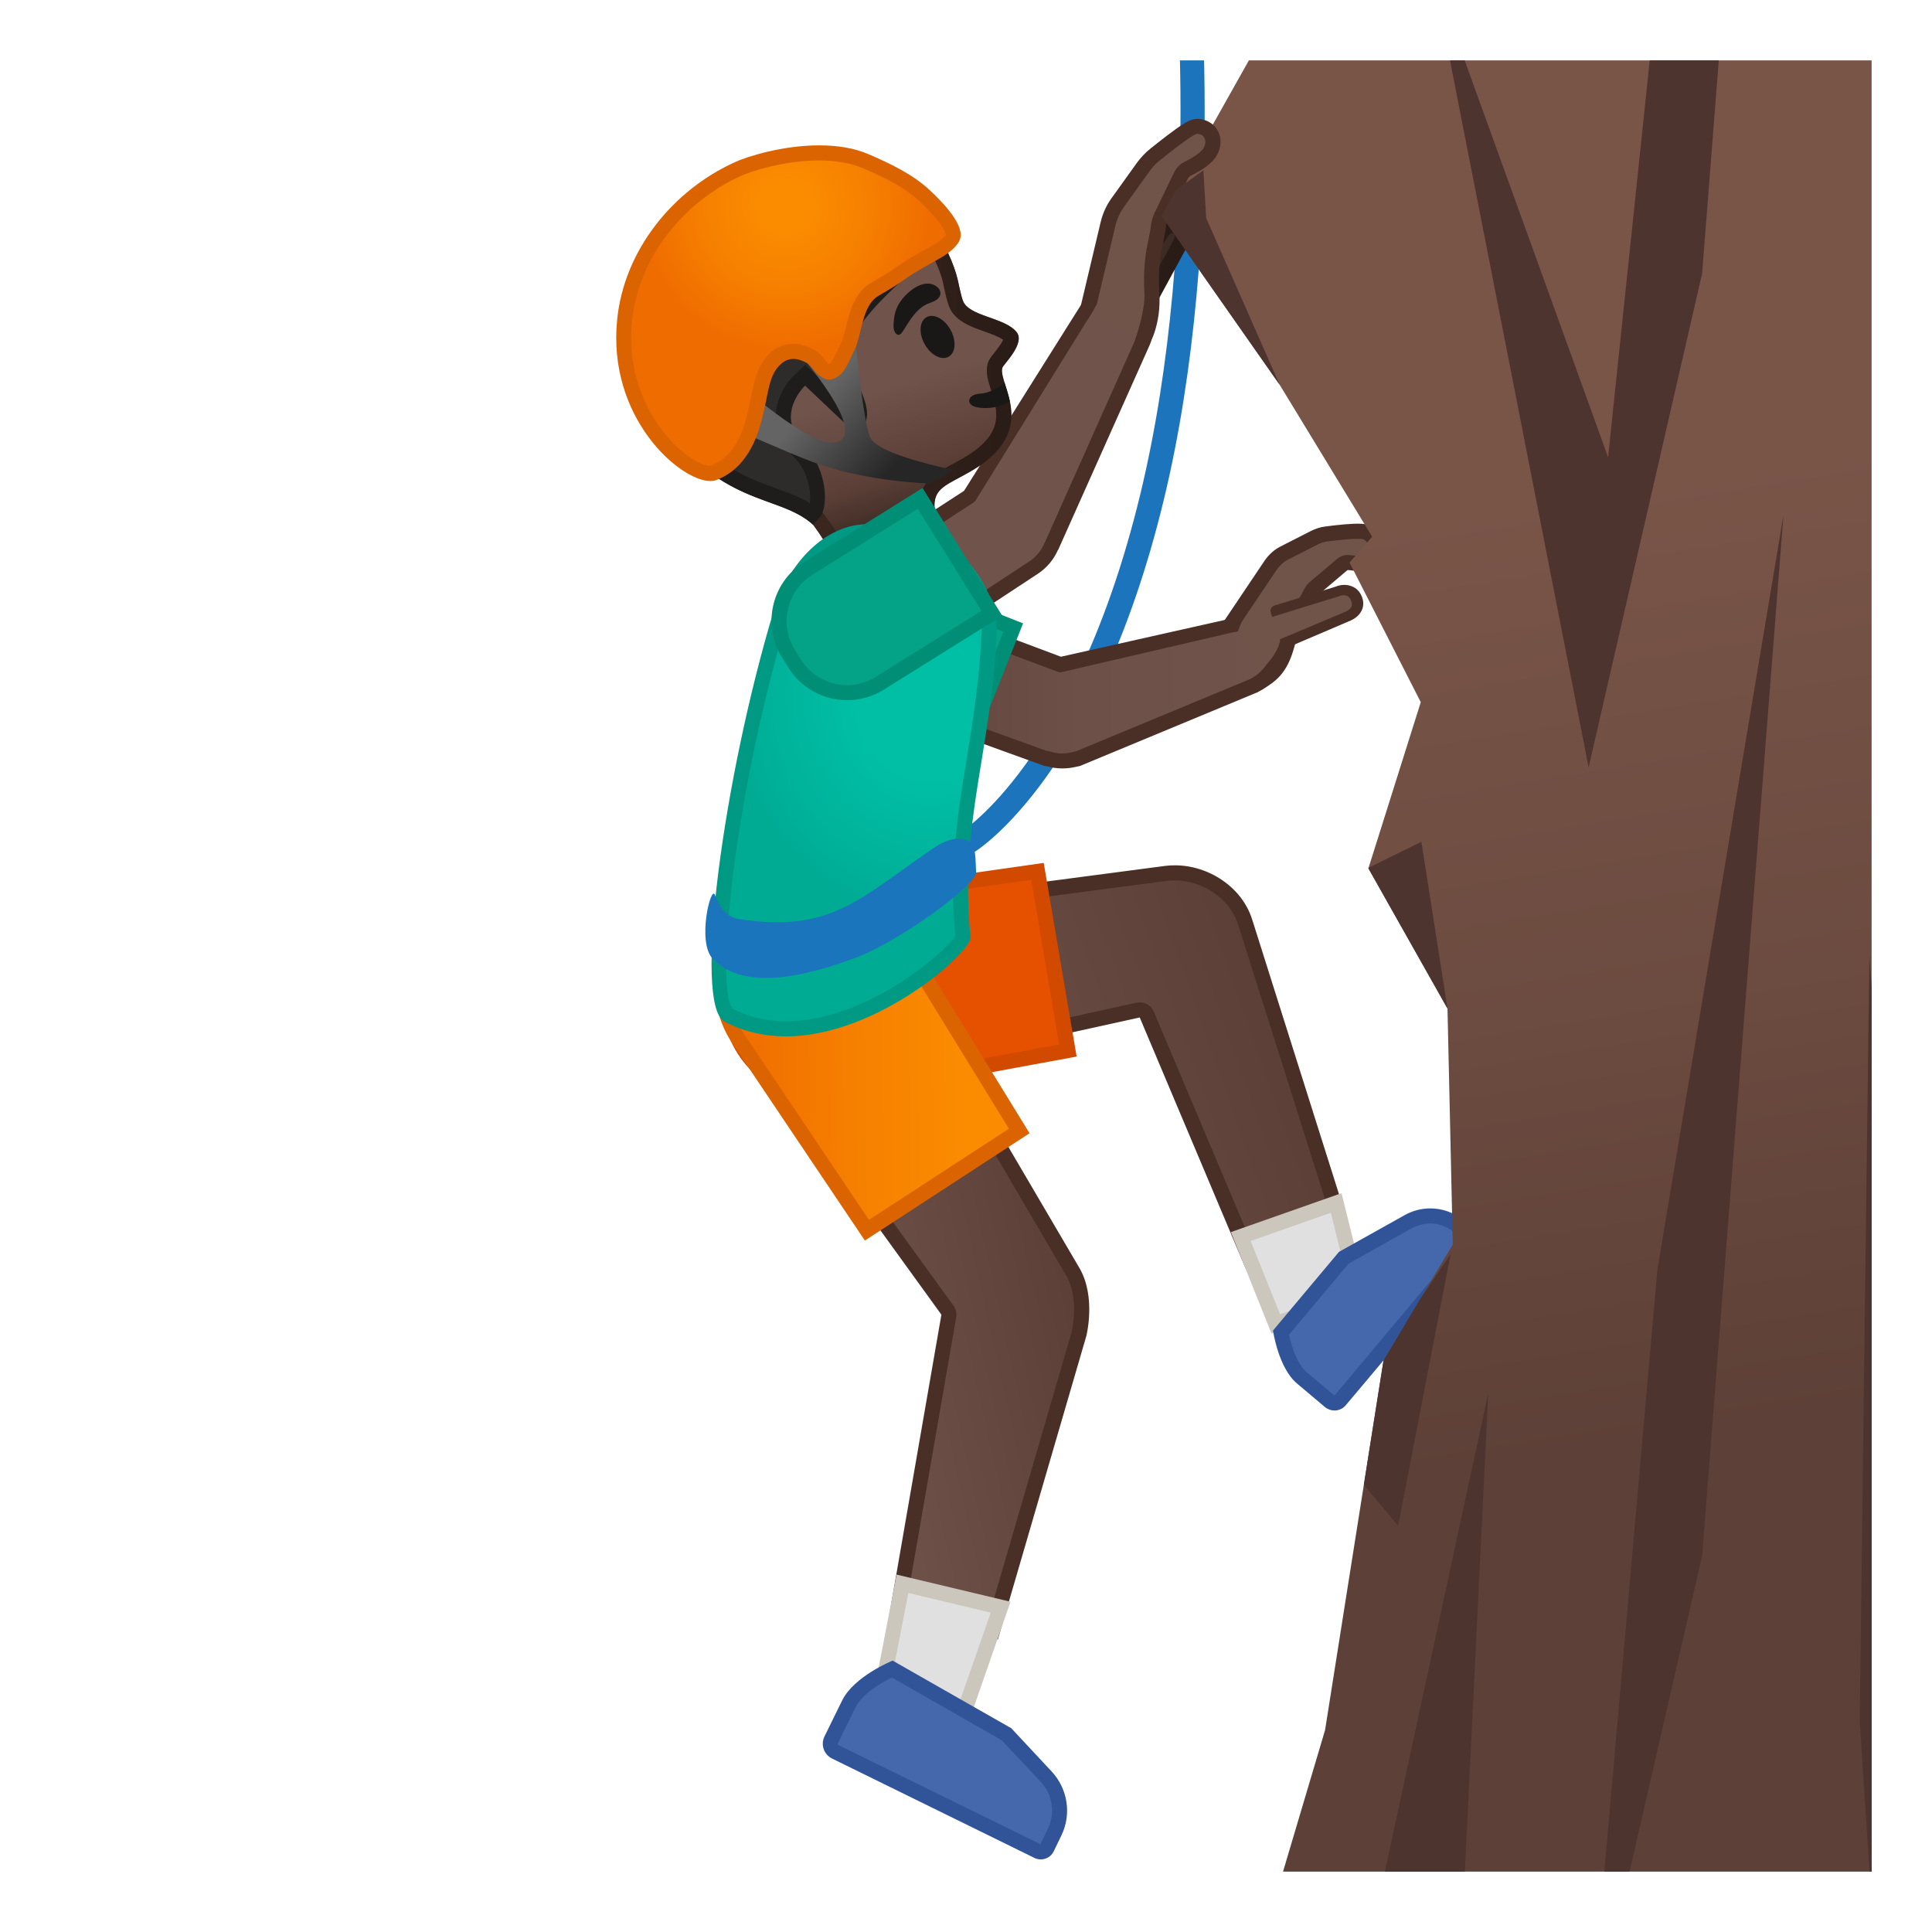 <svg viewBox="0 0 128 128" xmlns="http://www.w3.org/2000/svg" xmlns:xlink="http://www.w3.org/1999/xlink">
  <defs>
    <rect id="i" height="120" width="120" x="4" y="4"/>
  </defs>
  <clipPath id="a">
    <use xlink:href="#i"/>
  </clipPath>
  <path clip-path="url(#a)" d="m78.47-4.96s2.17 20.17-2.17 38-12.09 22.68-12.09 22.68" fill="none" stroke="#1C75BC" stroke-linecap="round" stroke-linejoin="round" stroke-miterlimit="10" stroke-width="1.6"/>
  <g clip-path="url(#a)">
    <linearGradient id="g" gradientUnits="userSpaceOnUse" x1="57.303" x2="83.977" y1="45.209" y2="45.209">
      <stop offset="0" stop-color="#5C4037"/>
      <stop offset=".158" stop-color="#63463D"/>
      <stop offset=".533" stop-color="#6D5047"/>
      <stop offset=".999" stop-color="#70534A"/>
    </linearGradient>
    <path d="m57.3 45.91 2.22-5.91 10.72 4.02h0.02l11.49-2.58c1.83-0.52 3.23 2.86 1.29 3.99l-11.67 4.84v-0.02c-0.68 0.22-1.39 0.2-2.03-0.02l-0.01 0.03-12.03-4.35z" fill="url(#g)"/>
    <path d="m70.37 50.91c-0.35 0-0.7-0.05-1.04-0.15-0.06 0-0.12 0-0.18-0.03l-12.02-4.35c-0.13-0.04-0.23-0.14-0.28-0.26-0.06-0.12-0.06-0.26-0.01-0.38l2.22-5.91c0.05-0.12 0.14-0.22 0.26-0.28s0.26-0.06 0.38-0.01l10.59 3.97 11.36-2.55c1-0.28 2.07 0.34 2.58 1.53 0.47 1.1 0.37 2.62-0.93 3.38l-11.73 4.87c-0.06 0.02-0.12 0.04-0.18 0.04-0.35 0.09-0.68 0.13-1.02 0.13zm-1.02-1.17c0.05 0 0.1 0.01 0.15 0.03 0.55 0.19 1.14 0.2 1.71 0.02 0.03-0.01 0.06-0.02 0.09-0.02l11.55-4.79c0.27-0.16 0.51-0.27 0.94-0.77 0.31-0.35-0.3-0.87-0.49-1.32-0.25-0.6-0.81-1.21-1.43-1.04l-11.49 2.67c-0.01 0-0.03 0-0.04 0.01-0.1 0.02-0.18 0.01-0.26-0.02l-10.26-3.85-1.86 4.97 11.38 4.12c0-0.01 0-0.01 0.01-0.01z" fill="#4A2F27"/>
    <path d="m81.68 41.17 2.5-3.72c0.24-0.35 0.54-0.63 0.9-0.81l2-1.02c0.25-0.13 0.52-0.21 0.81-0.25 0.61-0.08 1.7-0.2 2.27-0.17 0.29 0.01 0.5 0.09 0.75 0.36 0.45 0.5 0.46 1.22-0.02 1.58-0.34 0.25-1.07 0.19-1.47 0.13-0.19-0.03-0.37 0.02-0.51 0.13l-1.76 1.48c-0.15 0.13-0.27 0.28-0.36 0.47-0.33 0.7-0.99 1.3-1.53 3.33-0.44 1.66-1.11 2.47-1.11 2.47s-1.81-2.59-2.47-3.98z" fill="#705349"/>
    <path d="m91.28 35.23c-0.32-0.35-0.63-0.51-1.1-0.53-0.58-0.03-1.6 0.08-2.36 0.18-0.35 0.04-0.67 0.15-0.97 0.3l-2 1.02c-0.44 0.22-0.8 0.55-1.09 0.98l-2.66 3.96 0.12 0.26c0.07 0.15 0.16 0.32 0.25 0.48 0.09-0.02 0.19-0.03 0.29-0.02 0.08 0.01 0.25-0.03 0.25-0.03l0.24-0.61 2.34-3.48c0.19-0.28 0.43-0.5 0.72-0.65l2-1.02c0.2-0.1 0.41-0.17 0.64-0.2 1.02-0.13 1.79-0.19 2.19-0.17 0.17 0.01 0.25 0.03 0.4 0.2s0.23 0.38 0.21 0.56c-0.01 0.12-0.07 0.21-0.16 0.28-0.08 0.06-0.41 0.14-1.1 0.04-0.34-0.05-0.66 0.04-0.9 0.25l-1.76 1.48c-0.21 0.17-0.37 0.39-0.49 0.65-0.08 0.18-0.19 0.36-0.32 0.55-0.35 0.56-0.83 1.33-1.24 2.86-0.21 0.79-0.86 1.44-0.86 1.44s-0.21 0.29-0.33 0.41-0.24 0.27-0.37 0.36c0.15 0.22 0.23 0.32 0.24 0.34l-0.21 0.76 0.4-0.2c0.82-0.53 1.62-1 2.11-2.85 0.37-1.38 0.78-2.05 1.12-2.58 0.15-0.24 0.28-0.45 0.38-0.67 0.06-0.12 0.13-0.22 0.23-0.3l1.76-1.49c0.02-0.02 0.06-0.03 0.11-0.02 0.85 0.12 1.47 0.04 1.84-0.23 0.32-0.23 0.51-0.58 0.56-0.98 0.02-0.47-0.14-0.95-0.48-1.33z" fill="#4A2F27"/>
    <path d="m88.61 39.19c0.53-0.2 1.06-0.08 1.29 0.49s-0.13 0.99-0.66 1.19l-4.29 1.82-0.76-2.15 4.42-1.35z" fill="#705349"/>
    <path d="m89.55 38.84c-0.32-0.12-0.68-0.13-1.07 0.03l-4.04 1.25c-0.18 0.06-0.3 0.24-0.26 0.41 0.06 0.22 0.03 0.07 0.11 0.34 0.33-0.11 4.41-1.36 4.41-1.36 0.01 0 0.02-0.01 0.02-0.01 0.14-0.06 0.33-0.1 0.5-0.03 0.13 0.05 0.23 0.16 0.3 0.34 0.17 0.41-0.14 0.63-0.45 0.75l-4.28 1.8s0.01 0.08 0.14 0.32c0.07 0.14 0.28 0.21 0.45 0.17 0.02 0 0.08-0.02 0.11-0.03 0.01 0 0.01 0 0.02-0.01l3.84-1.64c0.8-0.3 1.15-0.96 0.88-1.63-0.12-0.33-0.36-0.58-0.68-0.7z" fill="#4A2F27"/>
    <linearGradient id="f" gradientTransform="matrix(.943 -.333 .333 .943 -19.364 18.537)" gradientUnits="userSpaceOnUse" x1="53.629" x2="81.869" y1="79.877" y2="79.877">
      <stop offset="0" stop-color="#70534A"/>
      <stop offset="1" stop-color="#5C4037"/>
    </linearGradient>
    <path d="m75.99 67.23c-0.08-0.19-0.26-0.31-0.46-0.31-0.04 0-0.07 0-0.11 0.01l-19.3 4.25-1.75-10.29 22.88-3.01c0.2-0.03 0.4-0.04 0.6-0.04 2.09 0 4.05 1.36 4.65 3.24 0.24 0.76 5.46 17.25 6.4 20.23l-6.06 2.14-6.85-16.22z" fill="url(#f)"/>
    <path d="m77.85 58.33c1.85 0 3.64 1.24 4.17 2.89 0.23 0.72 5.01 15.85 6.25 19.77l-5.16 1.82-6.67-15.79c-0.16-0.38-0.53-0.61-0.92-0.61-0.07 0-0.14 0.01-0.22 0.02l-18.79 4.13-1.57-9.26 22.37-2.94c0.18-0.01 0.36-0.03 0.54-0.03m0-1c-0.22 0-0.45 0.01-0.67 0.04l-23.4 3.08 1.92 11.32 19.81-4.36 7.03 16.66 6.96-2.46s-6.28-19.86-6.54-20.69c-0.67-2.14-2.88-3.59-5.11-3.59z" fill="#4A2F27"/>
    <circle cx="54.75" cy="66.12" fill="#FBC11B" r="5.74"/>
    <polygon fill="#E0E0E0" points="82.21 81.92 88.53 79.7 90.04 85.77 84.53 87.71"/>
    <path d="m88.17 80.35 1.27 5.1-4.63 1.63-1.95-4.86 5.31-1.87m0.71-1.3-7.33 2.58 2.69 6.72 6.39-2.25-1.75-7.05z" fill="#CCC7BD"/>
    <path d="m54.63 72.47c-3.09 0-5.71-2.22-6.23-5.27-0.28-1.67 0.1-3.34 1.08-4.72s2.44-2.29 4.1-2.58l0.18-0.03 14.98-2.14 2.02 11.88-15.06 2.78c-0.35 0.05-0.71 0.08-1.07 0.08z" fill="#E65100"/>
    <path d="m68.32 58.29 1.85 10.91-14.56 2.68c-0.33 0.06-0.66 0.08-0.99 0.08-2.85 0-5.26-2.04-5.74-4.86-0.54-3.17 1.6-6.19 4.77-6.73l0.14-0.03 14.53-2.05m0.83-1.12-15.66 2.23c-3.72 0.63-6.22 4.16-5.59 7.88 0.57 3.33 3.46 5.69 6.73 5.69 0.38 0 0.77-0.03 1.15-0.1l15.55-2.87-2.18-12.83z" fill="#D14A00"/>
    <path d="m88.41 92.95c-0.08 0-0.2-0.02-0.31-0.11l-1.84-1.55c-0.89-0.75-1.28-2.41-1.39-3l4.17-4.96 4.3-2.41c0.43-0.24 0.93-0.37 1.42-0.37 0.68 0 1.33 0.24 1.85 0.67l0.83 0.69c0.07 0.06 0.12 0.15 0.12 0.24 0.01 0.1-0.02 0.19-0.09 0.27l-8.7 10.34c-0.08 0.13-0.22 0.19-0.36 0.19z" fill="#4568AD"/>
    <path d="m94.76 81.06c0.56 0 1.11 0.2 1.53 0.55l0.72 0.6-8.6 10.25-1.84-1.55c-0.63-0.53-1.01-1.75-1.17-2.48l3.95-4.71 4.21-2.36c0.38-0.19 0.79-0.3 1.2-0.3m0-1c-0.57 0-1.14 0.14-1.67 0.43l-4.38 2.45-4.37 5.21s0.35 2.48 1.6 3.52l1.84 1.55c0.18 0.15 0.41 0.23 0.63 0.23 0.28 0 0.57-0.12 0.76-0.36l8.7-10.34c0.31-0.37 0.26-0.91-0.1-1.22l-0.83-0.69c-0.63-0.52-1.4-0.78-2.18-0.78z" fill="#315499"/>
    <path d="m55.78 46.65c-2.08-0.83-3.11-3.19-2.29-5.28l0.28-0.71c0.62-1.56 2.1-2.57 3.78-2.57 0.51 0 1.01 0.1 1.5 0.29l8.07 3.2-3.27 8.27-8.07-3.2z" fill="#04A287"/>
    <path d="m57.56 38.59c0.45 0 0.89 0.08 1.31 0.25l7.61 3.01-2.91 7.34-7.61-3.01c-1.83-0.72-2.73-2.8-2-4.63l0.28-0.71c0.54-1.36 1.85-2.25 3.32-2.25m0-1c-1.82 0-3.54 1.09-4.25 2.89l-0.28 0.71c-0.93 2.35 0.22 5 2.57 5.93l8.54 3.38 3.64-9.2-8.54-3.38c-0.55-0.23-1.12-0.33-1.68-0.33z" fill="#008F76"/>
  </g>
  <g clip-path="url(#a)">
    <linearGradient id="e" gradientUnits="userSpaceOnUse" x1="94.913" x2="110.79" y1="-2.5" y2="95.25">
      <stop offset=".364" stop-color="#795548"/>
      <stop offset=".705" stop-color="#6C4B40"/>
      <stop offset="1" stop-color="#5D4037"/>
    </linearGradient>
    <polygon fill="url(#e)" points="129.72 129.87 128.72 -1.53 86.41 -2.53 76.95 14.31 84.78 25.49 90.91 35.56 89.41 37.27 94.13 46.52 90.66 57.53 95.9 66.82 96.25 82.45 91.66 90.14 87.79 114.62 82.94 130.95 97.6 130.95"/>
    <path d="m75.27 21.51c-0.5-0.28-1.04-0.65-1.66-1.13l3.24-4.82c0.24-0.4 0.52-0.61 0.79-0.61 0.12 0 0.24 0.04 0.37 0.12 0.2 0.12 0.29 0.27 0.31 0.47 0.01 0.23-0.07 0.51-0.25 0.8l-2.8 5.17z" fill="#3C2B24"/>
    <path d="m77.65 15.44c0.02 0 0.06 0.01 0.12 0.05 0.04 0.02 0.05 0.04 0.06 0.04 0.02 0.04 0.01 0.24-0.19 0.58l-2.54 4.69c-0.28-0.18-0.55-0.36-0.79-0.55l2.97-4.43c0.01-0.02 0.02-0.03 0.03-0.05 0.14-0.24 0.29-0.33 0.34-0.33m0-1c-0.48 0-0.91 0.33-1.21 0.83l-3.49 5.2c0.77 0.62 1.64 1.26 2.52 1.69 0.03-0.04 0.06-0.07 0.08-0.11l2.97-5.47c0.43-0.72 0.49-1.53-0.23-1.96-0.23-0.12-0.44-0.18-0.64-0.18z" fill="#291B16"/>
    <linearGradient id="d" gradientTransform="matrix(.962 -.274 -.274 -.962 23.434 120.17)" gradientUnits="userSpaceOnUse" x1="86.5" x2="81.338" y1="30.612" y2="40.759">
      <stop offset="0" stop-color="#5C4037"/>
      <stop offset=".158" stop-color="#63463D"/>
      <stop offset=".533" stop-color="#6D5047"/>
      <stop offset=".999" stop-color="#70534A"/>
    </linearGradient>
    <path d="m74.92 20.9c0.73 0.25 1.08 1.08 0.77 1.78l-6.03 13.52h-0.01c-0.25 0.58-0.65 1.06-1.15 1.4l-10.72 7.06-3.46-5.33 9.9-6.43 8.11-12.89 2.59 0.89z" fill="url(#d)"/>
    <path d="m57.79 45.15c-0.03 0-0.07 0-0.1-0.01-0.13-0.03-0.24-0.11-0.32-0.22l-3.46-5.33c-0.07-0.11-0.1-0.25-0.07-0.38s0.11-0.24 0.22-0.32l9.81-6.37 8.05-12.8c0.12-0.2 0.37-0.28 0.59-0.21l2.59 0.91c0.48 0.17 0.87 0.53 1.07 1s0.2 1-0.01 1.46l-6.04 13.52c-0.01 0.02-0.02 0.04-0.04 0.06-0.28 0.63-0.73 1.16-1.3 1.54l-10.72 7.06c-0.08 0.06-0.18 0.09-0.27 0.09zm-2.78-5.69 2.92 4.49 10.3-6.78c0.42-0.29 0.76-0.69 0.96-1.17 0.01-0.03 0.02-0.05 0.04-0.07l6-13.45c0.09-0.21 0.1-0.44 0-0.66-0.09-0.21-0.26-0.37-0.48-0.45l-2.3-0.83-7.81 12.61c-0.04 0.06-0.09 0.11-0.15 0.15l-9.48 6.16z" fill="#4A2F27"/>
    <path d="m72.12 20.26 1.29-5.43c0.12-0.51 0.34-0.99 0.65-1.42l1.7-2.36c0.21-0.29 0.46-0.56 0.74-0.79 0.6-0.49 1.68-1.34 2.27-1.69 0.31-0.18 0.55-0.25 0.89-0.13 0.64 0.21 0.89 0.93 0.52 1.61-0.26 0.48-1.03 0.9-1.47 1.12-0.21 0.1-0.38 0.27-0.48 0.47l-1.29 2.67c-0.11 0.23-0.18 0.47-0.21 0.72-0.09 0.93-0.57 1.97-0.42 4.39 0.12 1.97-0.69 3.1-0.69 3.1s-2.34-1.29-3.5-2.26z" fill="#705349"/>
    <path d="m80.76 8.83c-0.16-0.42-0.49-0.72-0.93-0.87-0.57-0.19-0.96-0.03-1.31 0.18-0.63 0.37-1.73 1.25-2.33 1.73-0.32 0.26-0.6 0.56-0.84 0.88l-1.7 2.37c-0.35 0.48-0.59 1.02-0.73 1.6l-1.36 5.73 0.51 0.71s0.44-0.71 0.6-1.02l1.23-5.19c0.11-0.45 0.3-0.87 0.57-1.25l1.7-2.37c0.18-0.25 0.4-0.49 0.65-0.69 0.99-0.8 1.79-1.4 2.21-1.65 0.23-0.14 0.32-0.14 0.48-0.09 0.15 0.05 0.26 0.15 0.31 0.29 0.07 0.18 0.04 0.4-0.07 0.61-0.14 0.26-0.62 0.6-1.25 0.91-0.31 0.15-0.56 0.4-0.71 0.71l-1.29 2.67c-0.14 0.29-0.22 0.58-0.25 0.89-0.03 0.25-0.08 0.5-0.14 0.79-0.17 0.79-0.39 1.87-0.29 3.67 0.07 1.12-0.58 2.96-0.59 2.99-0.05 0.15 0.13 0.51 0.15 0.52l0.39 0.21 0.34-0.28c0.04-0.05 0.83-1.37 0.7-3.49-0.1-1.66 0.1-2.63 0.27-3.41 0.07-0.33 0.13-0.62 0.16-0.9 0.02-0.19 0.07-0.37 0.16-0.55l1.29-2.67c0.05-0.11 0.14-0.19 0.24-0.24 0.6-0.29 1.37-0.75 1.69-1.33 0.27-0.48 0.32-1.01 0.14-1.46z" fill="#4A2F27"/>
    <linearGradient id="c" gradientTransform="matrix(-.954 .298 .298 .954 79.239 -87.268)" gradientUnits="userSpaceOnUse" x1="55.806" x2="55.806" y1="90.647" y2="110.78">
      <stop offset=".55" stop-color="#70534A"/>
      <stop offset=".83" stop-color="#5C4037"/>
      <stop offset="1" stop-color="#3C2B24"/>
    </linearGradient>
    <path d="m42.8 19.43c0.53-4.09 4.47-7.28 8.41-8.49 4.41-1.36 8.07 0.49 10.49 3.93 0.88 1.24 1.51 2.61 1.75 3.68 0.03 0.13 0.22 1.07 0.33 1.34 0.35 1.08 2.79 1.11 3.56 2.11 0.59 0.75-0.89 2.14-0.95 2.36-0.31 1.09 2.56 4.14-2.06 6.84-1.61 0.94-2.56 1.09-2.42 2.53l-0.22 3.49-5.02 3.18s-0.83-2.99-2.82-5.66c-1.22-1.63-3.44-2.56-5.58-3.33-4.22-1.52-5.9-8.57-5.47-11.98z" fill="url(#c)"/>
    <linearGradient id="b" gradientUnits="userSpaceOnUse" x1="42.737" x2="67.494" y1="25.447" y2="25.447">
      <stop offset="0" stop-color="#4A2F27"/>
      <stop offset="1" stop-color="#291B16"/>
    </linearGradient>
    <path d="m54.06 11.49c3.34 0 5.56 2.15 6.83 3.95 0.77 1.09 1.37 2.33 1.6 3.33l0.02 0.11c0.13 0.63 0.24 1.08 0.34 1.35 0.35 1.02 1.43 1.4 2.39 1.74 0.41 0.15 0.96 0.34 1.22 0.54-0.11 0.27-0.48 0.73-0.61 0.9-0.21 0.26-0.34 0.43-0.41 0.67-0.16 0.57 0.02 1.15 0.22 1.77 0.45 1.42 0.92 2.89-1.82 4.49-0.29 0.17-0.56 0.32-0.81 0.45-1.1 0.59-2.25 1.2-2.11 2.96l-0.18 2.91-3.52 2.23c-0.45-1.18-1.27-3.01-2.56-4.73-1.35-1.81-3.7-2.84-6.04-3.67-3.7-1.33-5.23-7.82-4.83-10.92 0.49-3.79 4.34-6.63 7.71-7.67 0.87-0.27 1.73-0.41 2.56-0.41m0-1c-0.91 0-1.86 0.14-2.85 0.45-3.94 1.21-7.88 4.4-8.41 8.49-0.44 3.41 1.24 10.46 5.49 11.99 2.14 0.77 4.36 1.7 5.58 3.33 2 2.67 2.82 5.66 2.82 5.66l5.02-3.18 0.22-3.49c-0.14-1.43 0.81-1.59 2.42-2.53 4.62-2.7 1.75-5.76 2.06-6.84 0.06-0.22 1.54-1.61 0.95-2.36-0.78-0.99-3.22-1.03-3.57-2.11-0.11-0.27-0.3-1.21-0.33-1.34-0.25-1.07-0.87-2.43-1.75-3.68-1.89-2.68-4.51-4.39-7.65-4.39z" fill="url(#b)"/>
    <path d="m53.82 34.06c-0.78-0.57-1.68-0.9-2.61-1.24-2.07-0.75-4.64-1.68-7.59-5.87-1.48-2.11-2.01-4.49-1.52-6.89 0.59-2.92 2.66-5.73 5.53-7.52 1.88-1.17 4.08-1.81 6.2-1.81 3.6 0 6.54 1.8 8.32 5.07-0.2 0.19-0.55 0.48-0.89 0.77-2.37 2.03-4.93 4.33-5.32 6.05-0.27 1.17 0.17 2.25 0.55 3.19 0.47 1.14 0.64 1.73 0.23 2.21l-3.38-3.19-0.34 0.32c-0.04 0.04-1.08 1.02-1.1 2.4-0.01 0.85 0.35 1.66 1.09 2.39 0.89 0.88 1.18 2.18 1.17 3.03-0.01 0.61-0.16 0.91-0.25 0.99l-0.09 0.1z" fill="#2E2B2B"/>
    <path d="m53.83 11.24c3.27 0 5.98 1.58 7.68 4.47-0.18 0.15-0.38 0.33-0.58 0.5-2.54 2.17-5.06 4.45-5.48 6.32-0.3 1.33 0.19 2.53 0.58 3.49 0.19 0.46 0.31 0.78 0.37 1.03l-2.37-2.24-0.68-0.64-0.69 0.64c-0.13 0.12-1.24 1.19-1.26 2.76-0.01 0.68 0.19 1.72 1.24 2.75 0.95 0.94 1.11 2.42 1.01 3.04-0.71-0.43-1.48-0.7-2.27-0.99-2.11-0.76-4.49-1.63-7.35-5.69-1.4-1.99-1.9-4.24-1.44-6.51 0.57-2.79 2.55-5.48 5.3-7.19 1.8-1.13 3.91-1.74 5.94-1.74m0-1c-2.29 0-4.58 0.71-6.47 1.89-4.92 3.06-8.13 9.47-4.16 15.12 4.58 6.52 8.29 5.39 10.66 7.51l0.38-0.41c0.7-0.64 0.59-3.26-0.9-4.74-2.12-2.1 0-4.06 0-4.06l3.37 3.19c2.02-1.49-0.83-3.61-0.29-5.98 0.55-2.4 6.44-6.64 6.32-6.87-2.05-4.06-5.48-5.66-8.91-5.65z" fill="#1F1D1B"/>
    <defs>
      <path id="s" d="m49.76 27.32 3.96 6.27 0.77 0.35s-0.15 0.3-0.25 0.39l-0.38 0.41c-2.37-2.11-6.08-0.99-10.66-7.51-3.97-5.65-0.77-12.06 4.16-15.12 4.71-2.93 12.16-2.79 15.43 3.76 0.02 0.05-0.64 0.59-0.64 0.59l-0.62-1.02-6.73 5.15-5.04 6.73z"/>
    </defs>
    <clipPath id="r">
      <use xlink:href="#s"/>
    </clipPath>
    <g clip-path="url(#r)">
      <path d="m53.83 11.25c1.95 0 5.46 0.59 7.72 4.43-0.18 0.15-0.39 0.33-0.58 0.5-2.55 2.18-5.08 4.47-5.5 6.33-0.3 1.33 0.19 2.53 0.58 3.49 0.19 0.46 0.31 0.78 0.37 1.03l-2.37-2.24c-0.19-0.18-0.44-0.27-0.69-0.27-0.24 0-0.49 0.09-0.68 0.27-0.13 0.12-1.24 1.19-1.26 2.76-0.01 0.68 0.19 1.72 1.24 2.75 0.95 0.94 1.11 2.42 1.01 3.04-0.71-0.43-1.48-0.7-2.27-0.99-2.11-0.76-4.49-1.63-7.35-5.69-1.4-1.99-1.9-4.24-1.44-6.51 0.57-2.79 2.55-5.48 5.3-7.19 1.77-1.1 3.87-1.71 5.92-1.71m0-1c-2.29 0-4.58 0.7-6.46 1.87-4.92 3.06-8.13 9.47-4.16 15.12 4.58 6.52 8.29 5.39 10.66 7.51l0.38-0.41c0.7-0.64 0.59-3.26-0.9-4.74-2.12-2.1 0-4.06 0-4.06l3.37 3.19c2.02-1.49-0.83-3.61-0.29-5.98 0.55-2.4 6.46-6.66 6.34-6.89-2.03-4.01-5.49-5.61-8.94-5.61z" fill="#1F1D1B"/>
    </g>
    <path d="m63.87 25.24 1.98-0.62s0.23 0.94 0.29 1.33c0.35 2.15 0.07 4.75-3.33 6.18-0.31 0.13-0.49-4.98-0.49-4.98l1.55-1.91z" fill="none"/>
    <defs>
      <path id="q" d="m42.8 19.43c0.53-4.09 4.47-7.28 8.41-8.49 5.45-1.68 9.69 1.07 11.94 6.13 0 0 0.71 2.22 1.09 3.12 0.59 1.86 1.85 0.78 2.84 1.88 0.94 1.04-0.62 2.06-0.68 2.28-0.31 1.09 2.56 4.14-2.06 6.84-1.61 0.94-2.56 1.09-2.42 2.53l0.86 3.7-4.23 2.64s-4.01-6.41-10.27-8.65c-4.23-1.52-5.91-8.57-5.48-11.98z"/>
    </defs>
    <clipPath id="p">
      <use xlink:href="#q"/>
    </clipPath>
    <g clip-path="url(#p)">
      <path d="m69.21 23.21c-0.32 2.03-2.25 4.17-4.45 3.78-0.84-0.15-0.67-0.87 0.18-0.91 1.37-0.08 2.98-1.77 3.18-3.05 0.14-0.84 1.23-0.66 1.09 0.18z" fill="#1A1717"/>
    </g>
    <ellipse cx="62.12" cy="22.35" fill="#1A1717" rx=".98" ry="1.5" transform="matrix(.874 -.486 .486 .874 -3.039 32.98)"/>
    <path d="m61.63 20.06c0.95-0.3 0.78-0.95 0.23-1.19-0.4-0.18-1.06-0.11-1.86 0.69-0.75 0.76-0.78 1.5-0.8 1.96-0.03 0.46 0.2 0.75 0.42 0.64 0.31-0.15 0.84-1.73 2.01-2.1z" fill="#1A1717"/>
    <linearGradient id="o" gradientTransform="matrix(.976 -.219 .219 .976 -7.006 12.788)" gradientUnits="userSpaceOnUse" x1="43.739" x2="60.721" y1="86.869" y2="86.869">
      <stop offset="0" stop-color="#70534A"/>
      <stop offset="1" stop-color="#5C4037"/>
    </linearGradient>
    <path d="m59.49 106.55 3.36-19.36c0.02-0.13-0.01-0.27-0.09-0.38l-12.1-16.74 8.74-5.7 11.65 19.88c1.01 1.73 0.41 4.12 0.41 4.14l-5.72 19.63-6.25-1.47z" fill="url(#o)"/>
    <path d="m59.25 65.08 11.39 19.43c0.9 1.54 0.36 3.74 0.36 3.74l-5.59 19.19-5.34-1.26 3.28-18.9c0.05-0.27-0.02-0.54-0.17-0.76l-11.8-16.31 7.87-5.13m0.33-1.41-9.62 6.27 12.41 17.16-3.44 19.82 7.18 1.7 5.86-20.1s0.67-2.59-0.46-4.52-11.93-20.33-11.93-20.33z" fill="#4A2F27"/>
    <circle cx="54.39" cy="65.23" fill="#FBC11B" r="5.74"/>
    <polygon fill="#E0E0E0" points="58.59 111.16 59.79 104.93 66.3 106.48 63.72 113.87"/>
    <path d="m60.18 105.54 5.46 1.3-2.21 6.32-4.29-2.27 1.04-5.35m-0.78-1.22-1.37 7.11 5.97 3.16 2.95-8.47-7.55-1.8z" fill="#CCC7BD"/>
    <linearGradient id="n" gradientTransform="matrix(-1 .011 .011 1 94.496 -5.486)" gradientUnits="userSpaceOnUse" x1="27.886" x2="47.437" y1="75.296" y2="75.296">
      <stop offset=".171" stop-color="#FB8C00"/>
      <stop offset=".562" stop-color="#F67F00"/>
      <stop offset=".983" stop-color="#EF6C00"/>
    </linearGradient>
    <path d="m48.88 68.79c-0.92-1.41-1.24-3.1-0.89-4.76s1.32-3.08 2.74-4c1.03-0.67 2.23-1.03 3.45-1.03 2.15 0 4.14 1.07 5.31 2.88 0.01 0.01 0.02 0.03 0.03 0.04l7.99 13-10.08 6.58-8.55-12.71z" fill="url(#n)"/>
    <path d="m54.19 59.51c1.98 0 3.81 0.99 4.89 2.65 0.01 0.02 0.03 0.04 0.04 0.06l7.72 12.56-9.27 6.04-8.26-12.29c-1.76-2.69-0.99-6.31 1.7-8.07 0.95-0.63 2.05-0.95 3.18-0.95m0-1c-1.28 0-2.57 0.36-3.72 1.11-3.16 2.06-4.05 6.29-1.99 9.45l8.82 13.12 10.91-7.11-8.28-13.47c-1.32-2.01-3.51-3.1-5.74-3.1z" fill="#DB6300"/>
    <path d="m68.95 122.69c-0.07 0-0.14-0.02-0.21-0.05l-13.4-6.58c-0.15-0.07-0.25-0.19-0.31-0.34-0.05-0.15-0.04-0.31 0.03-0.45l1.17-2.38c0.57-1.17 2.27-2.04 2.87-2.32l7.58 4.32 2.64 2.81c0.92 1 1.14 2.44 0.56 3.65l-0.52 1.08c-0.08 0.16-0.23 0.26-0.41 0.26z" fill="#4568AD"/>
    <path d="m59.09 111.14 7.28 4.16 2.58 2.75c0.79 0.85 0.97 2.07 0.48 3.1l-0.5 1.03-13.37-6.56c-0.04-0.02-0.07-0.08-0.05-0.12l1.17-2.38c0.42-0.86 1.64-1.6 2.41-1.98m0.05-1.12s-2.56 1.03-3.35 2.65l-1.17 2.38c-0.26 0.54-0.04 1.19 0.51 1.46l13.4 6.58c0.14 0.07 0.28 0.1 0.43 0.1 0.35 0 0.69-0.2 0.85-0.53l0.52-1.08c0.67-1.4 0.41-3.06-0.65-4.21l-2.68-2.87-7.86-4.48z" fill="#315499"/>
    <radialGradient id="m" cx="34.352" cy="48.684" gradientTransform="matrix(-.98 .197 .216 1.078 84.596 -12.761)" gradientUnits="userSpaceOnUse" r="12.928">
      <stop offset=".364" stop-color="#00BFA5"/>
      <stop offset=".812" stop-color="#00B29A"/>
      <stop offset="1" stop-color="#00AB94"/>
    </radialGradient>
    <path d="m52.07 68.16c-1.4 0-2.69-0.31-3.84-0.93-1.43-0.76-0.24-14.19 3.5-26.58 0.96-3.19 3.32-5.42 5.73-5.42 0.36 0 0.72 0.05 1.07 0.14l1.92 0.17c3.02 0.47 5.18 4.12 5.09 6.25-0.13 3.21-0.57 5.91-1 8.52-0.62 3.77-1.2 7.33-0.74 11.83-0.24 0.89-6.02 6.02-11.73 6.02z" fill="url(#m)"/>
    <path d="m57.46 35.73c0.31 0 0.63 0.04 0.94 0.13 0.06 0.02 0.12 0.03 0.17 0.03l1.29 0.11 0.51 0.04c2.78 0.46 4.75 3.79 4.67 5.74-0.13 3.18-0.57 5.87-0.99 8.46-0.61 3.75-1.19 7.29-0.76 11.77-0.66 1.07-5.9 5.65-11.22 5.65-1.29 0-2.49-0.28-3.55-0.84-1.13-1.51 0.11-14.18 3.69-26.03 0.9-2.98 3.05-5.06 5.25-5.06m0-1c-2.81 0-5.25 2.61-6.21 5.77-3.32 11.03-5.35 26.05-3.26 27.17 1.31 0.7 2.69 0.99 4.08 0.99 6.12 0 12.32-5.63 12.23-6.56-0.77-7.52 1.41-12.38 1.74-20.28 0.1-2.49-2.29-6.26-5.55-6.77-0.62-0.05-1.22-0.1-1.83-0.16-0.41-0.11-0.81-0.16-1.2-0.16z" fill="#009984"/>
    <linearGradient id="l" gradientTransform="matrix(-.682 .732 .732 .682 62.675 -33.305)" gradientUnits="userSpaceOnUse" x1="49.551" x2="49.551" y1="34.524" y2="41.273">
      <stop offset="0" stop-color="#646464"/>
      <stop offset=".995" stop-color="#262626"/>
    </linearGradient>
    <path d="m57.73 29.12c0.88 1.12 5.17 1.92 5.35 2.02-0.05 0.17-1.49 0.89-1.49 0.89s-4.18-0.09-7.77-1.43c-1.61-0.6-5.67-2.41-5.67-2.41l1.04-2.59s5.27 4.74 6.57 3.53-3.29-6.26-3.29-6.26l4.09-1.45c0.02 0.01 0.62 7.01 1.17 7.7z" fill="url(#l)"/>
    <radialGradient id="k" cx="41.537" cy="24.182" gradientTransform="matrix(-.682 .732 .732 .682 62.675 -33.305)" gradientUnits="userSpaceOnUse" r="9.923">
      <stop offset=".171" stop-color="#FB8C00"/>
      <stop offset=".562" stop-color="#F67F00"/>
      <stop offset=".983" stop-color="#EF6C00"/>
    </radialGradient>
    <path d="m47.05 31.37c-0.63 0-1.86-0.61-3.07-1.95-0.93-1.03-3.04-3.89-2.6-8.21 0.43-4.21 3.38-8.15 7.52-10.02 0.61-0.28 2.91-1.06 5.38-1.06 1.21 0 2.26 0.19 3.12 0.57 1.36 0.59 2.77 1.25 3.87 2.28 1.94 1.81 1.9 2.55 1.87 2.68-0.05 0.25-0.45 0.64-0.98 0.95-0.25 0.15-0.5 0.29-0.75 0.42-0.57 0.32-1.16 0.65-1.72 1.05-0.51 0.37-1.08 0.7-1.62 1.02l-0.12 0.07c-0.92 0.54-1.2 1.66-1.43 2.65-0.06 0.25-0.12 0.49-0.19 0.72s-0.17 0.42-0.26 0.62c-0.05 0.11-0.11 0.23-0.16 0.34-0.32 0.76-0.66 1.14-0.99 1.14-0.02 0-0.13-0.01-0.45-0.25-0.06-0.05-0.13-0.14-0.21-0.24-0.13-0.17-0.29-0.38-0.53-0.52-0.42-0.23-0.8-0.35-1.17-0.35-0.58 0-1.09 0.28-1.5 0.84-0.45 0.6-0.59 1.32-0.78 2.24-0.1 0.48-0.21 1.03-0.38 1.64-0.51 1.77-1.37 2.87-2.64 3.34-0.06 0.02-0.13 0.03-0.21 0.03z" fill="url(#k)"/>
    <path d="m54.28 10.63c1.14 0 2.12 0.18 2.93 0.53 1.32 0.57 2.69 1.21 3.73 2.19 1.67 1.57 1.72 2.19 1.73 2.19-0.04 0.11-0.31 0.38-0.75 0.64-0.24 0.14-0.49 0.28-0.74 0.42-0.58 0.32-1.19 0.66-1.77 1.08-0.5 0.36-1.03 0.67-1.6 1l-0.1 0.06c-1.11 0.65-1.42 1.93-1.67 2.96-0.06 0.24-0.11 0.47-0.18 0.69-0.05 0.18-0.14 0.35-0.24 0.55-0.06 0.12-0.11 0.23-0.18 0.37-0.24 0.56-0.42 0.75-0.5 0.81-0.04-0.02-0.09-0.06-0.16-0.11-0.03-0.02-0.08-0.1-0.13-0.16-0.15-0.2-0.35-0.47-0.7-0.66-0.49-0.27-0.95-0.41-1.41-0.41-0.51 0-1.26 0.18-1.9 1.04-0.51 0.69-0.68 1.5-0.87 2.44-0.1 0.48-0.21 1.01-0.37 1.6-0.46 1.61-1.22 2.6-2.36 3.01-0.42 0-1.53-0.48-2.7-1.79-0.88-0.98-2.89-3.7-2.47-7.82 0.41-4.04 3.25-7.81 7.23-9.61 0.59-0.27 2.79-1.02 5.18-1.02m0-1c-2.42 0-4.76 0.73-5.58 1.11-4.16 1.88-7.35 5.87-7.81 10.42-0.67 6.53 4.16 10.71 6.17 10.71 0.14 0 0.27-0.02 0.38-0.06 0.9-0.34 2.22-1.16 2.94-3.67 0.49-1.7 0.48-2.92 1.08-3.72 0.34-0.45 0.71-0.64 1.1-0.64 0.3 0 0.61 0.11 0.92 0.28 0.28 0.16 0.42 0.52 0.68 0.73 0.2 0.16 0.5 0.36 0.75 0.36 0.75 0 1.2-0.85 1.45-1.44 0.16-0.35 0.34-0.65 0.45-1.03 0.33-1.1 0.45-2.53 1.39-3.08 0.6-0.35 1.21-0.71 1.78-1.12 0.78-0.56 1.62-0.97 2.43-1.45 0.43-0.26 1.11-0.75 1.22-1.28 0.21-1-1.4-2.56-2.02-3.14-1.13-1.06-2.59-1.75-4.01-2.37-1.02-0.45-2.18-0.61-3.32-0.61z" fill="#DB6300"/>
    <path d="m56.13 45.88c-1.43 0-2.73-0.72-3.48-1.93l-0.41-0.65c-0.58-0.93-0.76-2.03-0.52-3.1 0.25-1.07 0.89-1.98 1.82-2.56l7.42-4.63 4.75 7.61-7.42 4.63c-0.65 0.42-1.4 0.63-2.16 0.63z" fill="#04A287"/>
    <path d="m60.8 33.71 4.22 6.76-6.99 4.37c-0.57 0.36-1.23 0.55-1.9 0.55-1.25 0-2.4-0.63-3.06-1.69l-0.41-0.65c-0.51-0.82-0.67-1.78-0.45-2.72s0.79-1.73 1.6-2.24l6.99-4.38m0.32-1.38-7.84 4.9c-2.16 1.35-2.81 4.18-1.47 6.34l0.41 0.65c0.87 1.4 2.37 2.17 3.91 2.17 0.83 0 1.67-0.23 2.43-0.7l7.84-4.9-5.28-8.46z" fill="#008F76"/>
  </g>
  <g clip-path="url(#a)">
    <defs>
      <polygon id="j" points="129.72 129.87 128.72 -1.53 86.41 -2.53 76.95 14.31 84.78 25.49 90.91 35.56 89.41 37.27 94.13 46.52 90.66 57.53 95.9 66.82 96.25 82.45 91.66 90.14 87.79 114.62 82.94 130.95 97.6 130.95"/>
    </defs>
    <clipPath id="h">
      <use xlink:href="#j"/>
    </clipPath>
    <g clip-path="url(#h)" fill="#4E342E">
      <polygon points="96.51 135.01 98.6 92.31 89.52 134.33"/>
      <polygon points="105.25 135.8 112.77 103.08 118.16 34.12 109.81 84.08"/>
      <polygon points="123.85 63.36 123.21 114.01 126.59 165.82 129.03 132.34"/>
      <polygon points="106.54 30.29 94.91 -1.89 105.25 50.84 112.77 18.12 118.16 -50.84 109.81 -0.88"/>
      <polygon points="95.9 66.82 94.17 55.77 88.61 58.51 93.06 62.58"/>
      <polygon points="92.63 101.09 87.82 95.33 96.11 83.08"/>
      <polygon points="75.59 14.26 84.78 25.49 79.91 14.44 79.73 11.28"/>
    </g>
  </g>
  <g clip-path="url(#a)">
    <path d="m47.22 63.52c2.23 2.3 6.59 0.98 9.37-0.03 2.98-1.08 8.13-4.89 8.08-5.68-0.04-0.74 0-1.92-0.46-2.09-0.58-0.21-1.22-0.32-2.45 0.53-4.66 3.17-6.67 5.59-12.75 4.65-1.12-0.17-1.43-1.09-1.65-1.62-0.27-0.65-1.19 3.16-0.14 4.24z" fill="#1B75BC"/>
  </g>
</svg>
